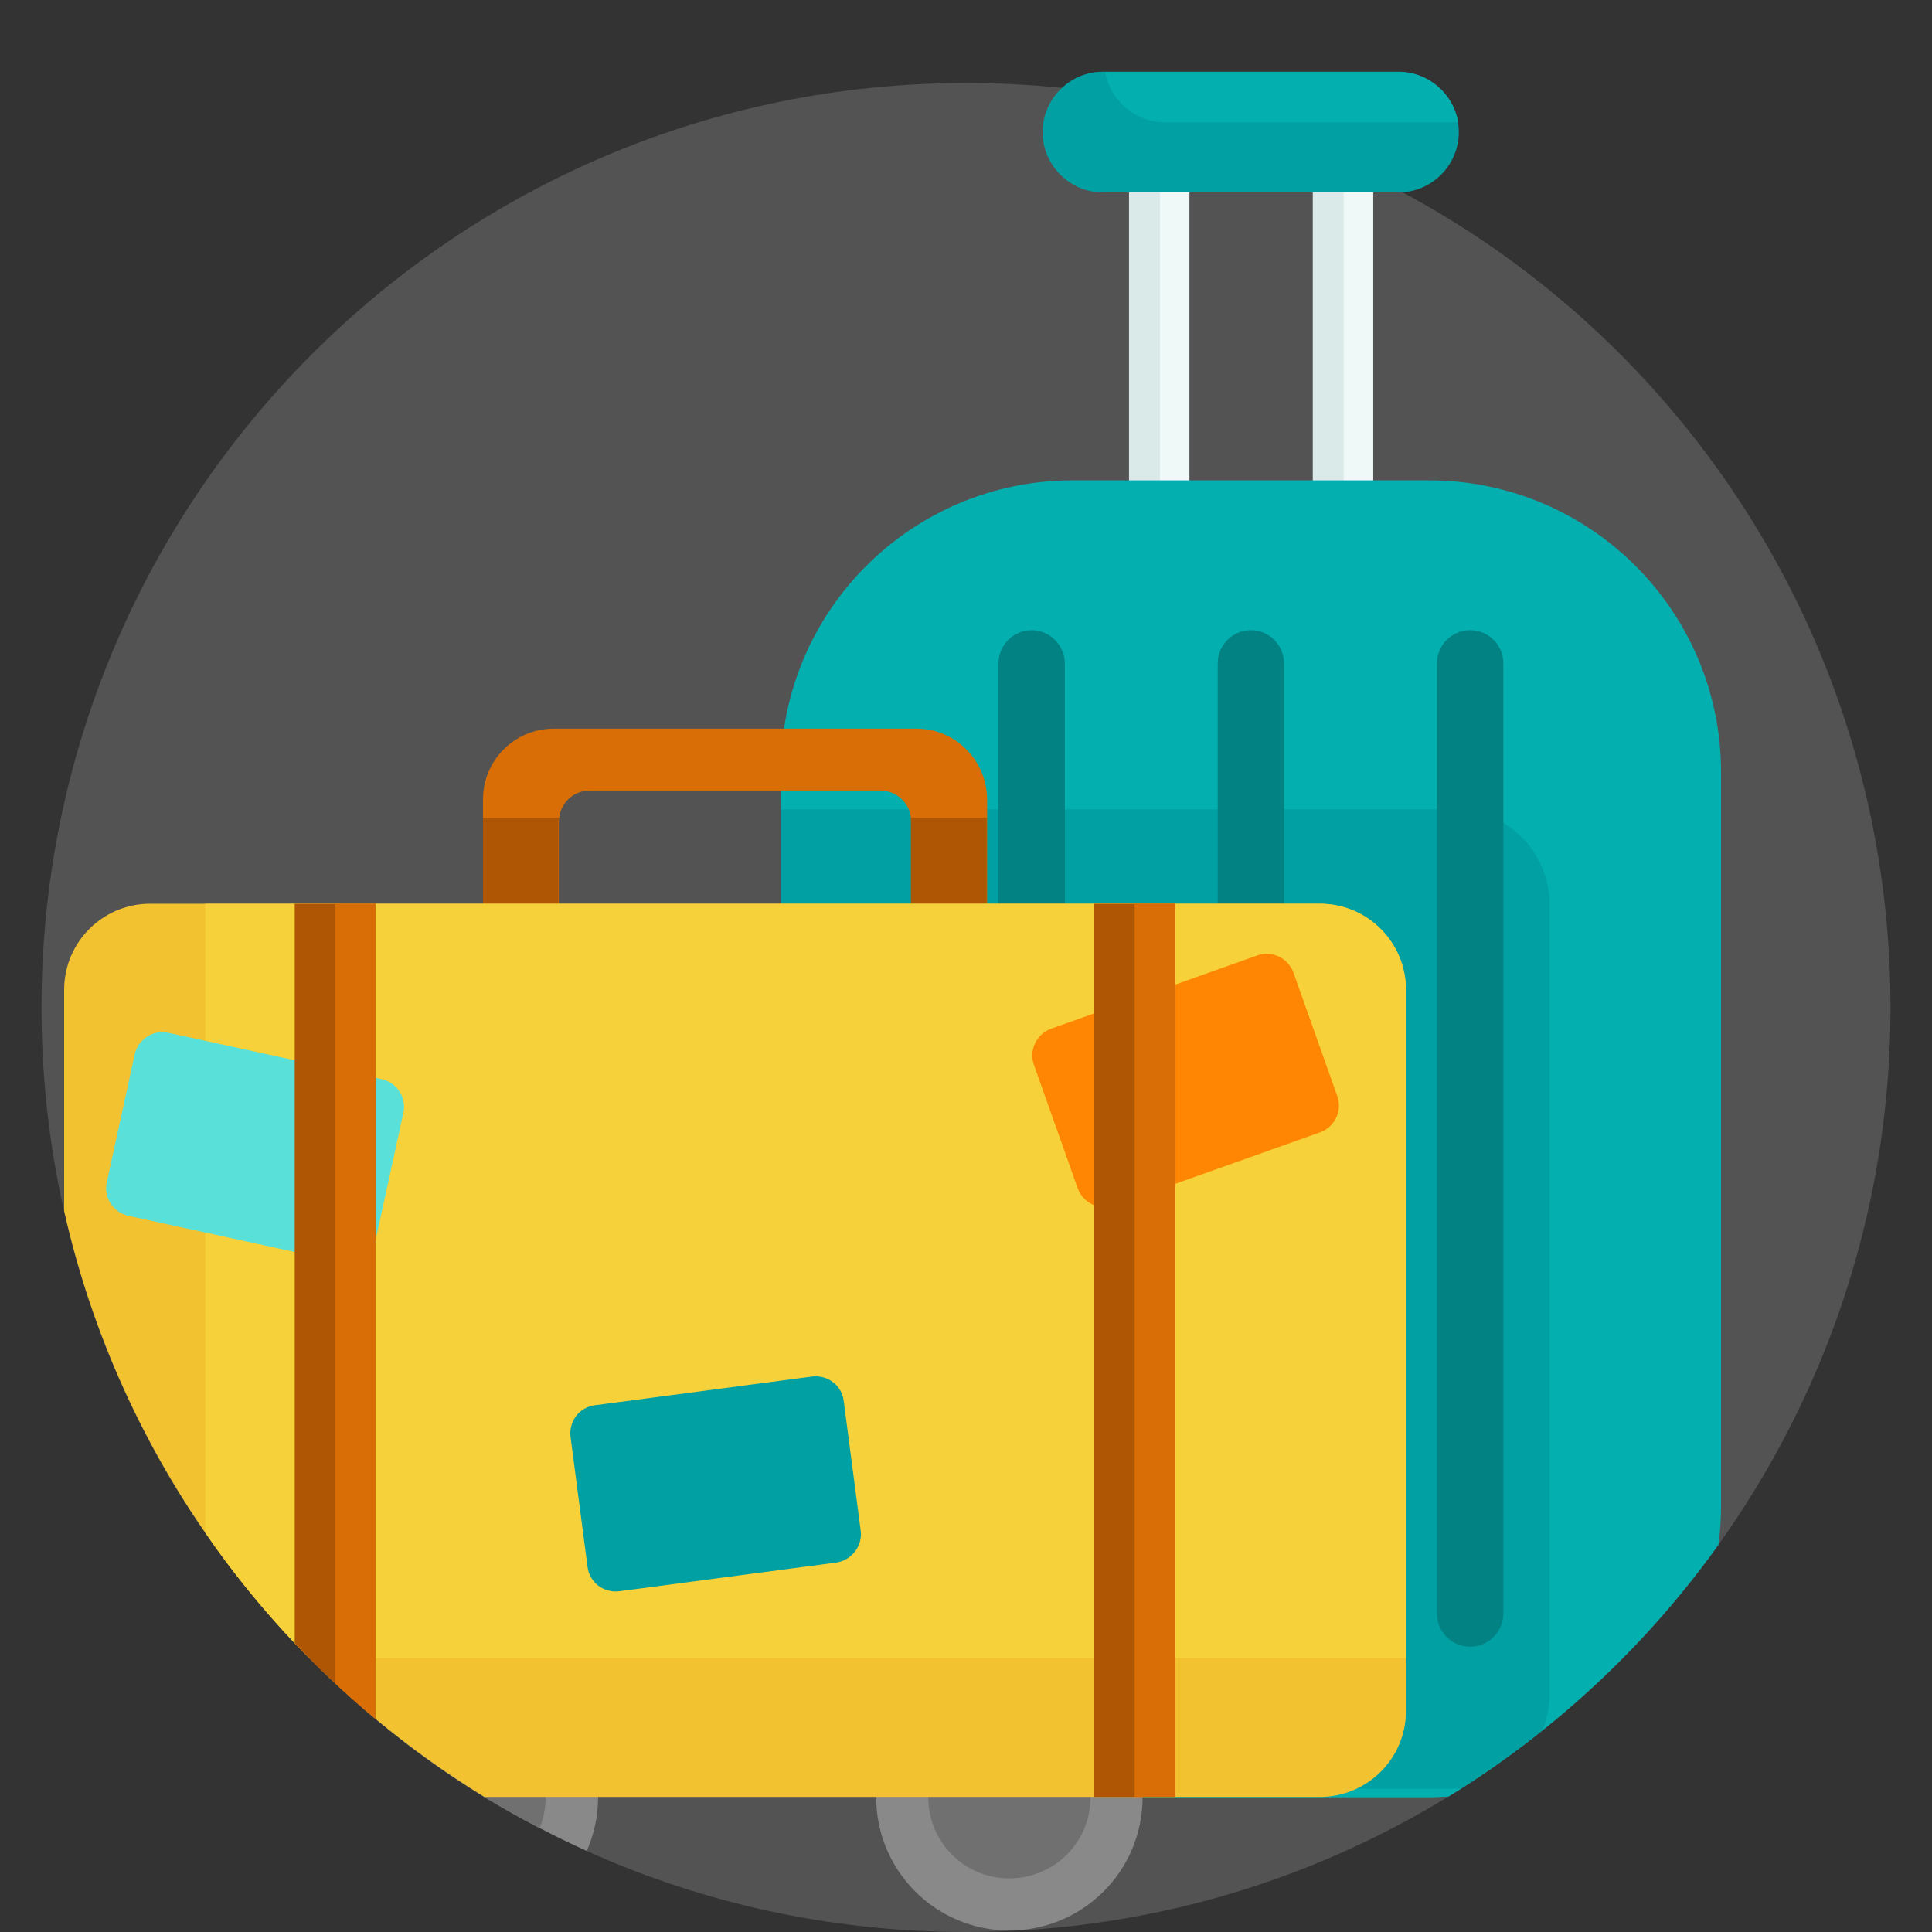 <?xml version="1.0" encoding="utf-8"?>
<!-- Generator: Adobe Illustrator 24.2.3, SVG Export Plug-In . SVG Version: 6.00 Build 0)  -->
<svg version="1.1" id="Capa_1" xmlns="http://www.w3.org/2000/svg" xmlns:xlink="http://www.w3.org/1999/xlink" x="0px" y="0px"
	 viewBox="0 0 512 512" style="enable-background:new 0 0 512 512;" xml:space="preserve">
<rect x="0" y="0" width="512" height="512" fill="#333333" stroke="none"/>
<style type="text/css">
	.st0{fill:#535354;}
	.st1{fill:#DAEAE8;}
	.st2{fill:#EFF9F8;}
	.st3{fill:#04AFAF;}
	.st4{fill:#00A0A3;}
	.st5{fill:#028282;}
	.st6{fill:#D86E05;}
	.st7{fill:#AF5605;}
	.st8{fill:#898989;}
	.st9{fill:#707070;}
	.st10{fill:#F2C230;}
	.st11{fill:#F7D139;}
	.st12{fill:#FF8602;}
	.st13{fill:#58E0D9;}
</style>
<path class="st0" d="M501,267c0,134.5-108.8,245-245,245C120.1,512,11,401.8,11,267C11,131.7,120.7,22,256,22
	C391.6,22,501,131.9,501,267z"/>
<g>
	<path class="st1" d="M315.2,50v99.9c0,2.9-1.6,5.5-3.9,6.9c-1.2,0.7-2.6,1.1-4.1,1.1c-4.4,0-8-3.6-8-8V50c0-4.4,3.6-8,8-8
		c1.5,0,2.9,0.4,4.1,1.1c0.6,0.3,1.1,0.8,1.6,1.2C314.3,45.8,315.2,47.8,315.2,50z"/>
	<path class="st1" d="M363.9,50v99.9c0,2.9-1.6,5.5-3.9,6.9c-1.2,0.7-2.6,1.1-4.1,1.1c-4.4,0-8-3.6-8-8V50c0-4.4,3.6-8,8-8
		c1.5,0,2.9,0.4,4.1,1.1c0.6,0.3,1.1,0.8,1.6,1.2C363,45.8,363.9,47.8,363.9,50z"/>
</g>
<g>
	<path class="st2" d="M315.2,50v99.9c0,2.9-1.6,5.5-3.9,6.9c-2.4-1.4-3.9-4-3.9-6.9V50c0-2.9,1.6-5.5,3.9-6.9
		c0.6,0.3,1.1,0.8,1.6,1.2C314.3,45.8,315.2,47.8,315.2,50z"/>
	<path class="st2" d="M363.9,50v99.9c0,2.9-1.6,5.5-3.9,6.9c-2.4-1.4-3.9-4-3.9-6.9V50c0-2.9,1.6-5.5,3.9-6.9
		c0.6,0.3,1.1,0.8,1.6,1.2C363,45.8,363.9,47.8,363.9,50z"/>
</g>
<path class="st3" d="M456.1,204.7v194.1c0,3.6-0.2,7.1-0.7,10.6c-19.1,26.7-43.4,49.4-71.5,66.7h0c-1.7,0.1-3.5,0.2-5.2,0.2h-94.4
	c-42.8,0-77.4-34.7-77.4-77.4V204.7c0-42.8,34.7-77.4,77.4-77.4h94.4C421.4,127.3,456.1,161.9,456.1,204.7z"/>
<path class="st4" d="M386.6,35c0,4.4-1.8,8.4-4.7,11.3C379,49.2,375,51,370.6,51h-78.3c-8.8,0-16-7.2-16-16c0-4.4,1.8-8.4,4.7-11.3
	c2.9-2.9,6.9-4.7,11.3-4.7h78.3c7.9,0,14.5,5.8,15.8,13.3C386.5,33.2,386.6,34.1,386.6,35z"/>
<path class="st3" d="M386.4,32.4h-77.7c-7.9,0-14.5-5.8-15.8-13.3h77.7C378.5,19,385.1,24.8,386.4,32.4z"/>
<path class="st4" d="M410.7,239.8v208.9c0,3.5-0.7,6.9-2,9.9c-6.9,5.5-14,10.6-21.5,15.3c-0.6,0.1-1.2,0.1-1.8,0.1H284.3
	c-42.8,0-77.4-34.7-77.4-77.4V214.5h178.6C399.4,214.5,410.7,225.8,410.7,239.8z"/>
<g>
	<path class="st5" d="M273.4,167L273.4,167c-4.9,0-8.8,4-8.8,8.8v251.8c0,4.9,4,8.8,8.8,8.8l0,0c4.9,0,8.8-4,8.8-8.8V175.9
		C282.2,171,278.2,167,273.4,167z"/>
	<path class="st5" d="M331.5,167c-4.9,0-8.8,4-8.8,8.8v251.8c0,4.9,4,8.8,8.8,8.8c4.9,0,8.8-4,8.8-8.8V175.9
		C340.3,171,336.4,167,331.5,167z"/>
	<path class="st5" d="M389.6,167c-4.9,0-8.8,4-8.8,8.8v251.8c0,4.9,4,8.8,8.8,8.8c4.9,0,8.8-4,8.8-8.8V175.9
		C398.5,171,394.5,167,389.6,167z"/>
</g>
<path class="st6" d="M242.9,193.1h-96.2c-10.3,0-18.7,8.4-18.7,18.7v39.7h20.1v-33.8c0-0.3,0-0.7,0.1-1c0.5-4.1,3.9-7.2,8.1-7.2h77
	c4.2,0,7.7,3.2,8.1,7.2c0,0.3,0.1,0.6,0.1,1v33.8h20.1v-39.7C261.5,201.5,253.2,193.1,242.9,193.1z"/>
<g>
	<path class="st7" d="M128,216.7h20.1c0,0.3-0.1,0.6-0.1,1v33.8H128C128,251.5,128,216.7,128,216.7z"/>
	<path class="st7" d="M261.5,216.7v34.8h-20.1v-33.8c0-0.3,0-0.7-0.1-1L261.5,216.7L261.5,216.7z"/>
</g>
<path class="st8" d="M158.5,476.3c0,5.1-1.1,9.9-3,14.2c-4.2-1.9-8.4-3.9-12.5-6.1c-5-2.6-9.8-5.3-14.6-8.2
	c-7.3-4.5-14.3-9.3-21.1-14.5c-3.7-2.8-7.3-5.7-10.8-8.7c6.5-7.4,16-12.1,26.6-12.1C142.7,440.9,158.5,456.8,158.5,476.3z"/>
<path class="st9" d="M144.6,476.3c0,2.9-0.6,5.7-1.6,8.2c-5-2.6-9.8-5.3-14.6-8.2c-7.3-4.5-14.3-9.3-21.1-14.5
	c3.9-4.3,9.6-6.9,15.8-6.9C135,454.8,144.6,464.4,144.6,476.3z"/>
<circle class="st8" cx="267.5" cy="476.3" r="35.3"/>
<path class="st9" d="M289,476.3c0,8-4.3,14.9-10.7,18.6c-3.2,1.8-6.8,2.9-10.8,2.9c-11.9,0-21.5-9.6-21.5-21.5
	c0-11.9,9.6-21.5,21.5-21.5c3.9,0,7.6,1,10.8,2.9C284.7,461.4,289,468.3,289,476.3z"/>
<path class="st10" d="M372.6,262.4v191c0,12.6-10.2,22.8-22.8,22.8H128.4C72.7,442.1,31.7,386.4,17,320.9v-58.6
	c0-12.6,10.2-22.8,22.8-22.8h309.9C362.4,239.5,372.6,249.7,372.6,262.4z"/>
<path class="st11" d="M372.6,262.4v177H81.9c-1.3-1.3-2.5-2.6-3.8-3.9c-8.6-9.1-16.6-18.9-23.7-29.3V239.5h295.4
	C362.4,239.5,372.6,249.7,372.6,262.4z"/>
<path class="st12" d="M349.8,300.1l-54.6,19.4c-3.9,1.4-8.2-0.7-9.6-4.6L274,282.2c-1.4-3.9,0.7-8.2,4.6-9.6l54.6-19.4
	c3.9-1.4,8.2,0.7,9.6,4.6l11.6,32.7C355.8,294.4,353.7,298.7,349.8,300.1z"/>
<path class="st4" d="M221.6,414.1l-57.5,7.6c-4.1,0.5-7.9-2.3-8.4-6.5l-4.5-34.4c-0.5-4.1,2.3-7.9,6.5-8.4l57.5-7.6
	c4.1-0.5,7.9,2.3,8.4,6.5l4.5,34.4C228.6,409.7,225.7,413.5,221.6,414.1z"/>
<path class="st13" d="M90.6,334.5L34,322.2c-4-0.9-6.6-4.9-5.7-8.9l7.4-33.9c0.9-4,4.9-6.6,8.9-5.7l56.6,12.3c4,0.9,6.6,4.9,5.7,8.9
	l-7.4,33.9C98.7,332.8,94.7,335.4,90.6,334.5z"/>
<g>
	<path class="st7" d="M99.5,239.5v216c-1-0.8-2-1.7-3-2.5c-2.6-2.2-5.2-4.6-7.7-6.9c-2.4-2.2-4.7-4.4-6.9-6.7
		c-1.3-1.3-2.5-2.6-3.8-3.9V239.5L99.5,239.5L99.5,239.5z"/>
	<rect x="290" y="239.5" class="st7" width="21.4" height="236.7"/>
</g>
<g>
	<path class="st6" d="M99.5,239.5v216c-1-0.8-2-1.7-3-2.5c-2.6-2.2-5.2-4.6-7.7-6.9V239.5H99.5z"/>
	<rect x="300.7" y="239.5" class="st6" width="10.7" height="236.7"/>
</g>
</svg>
